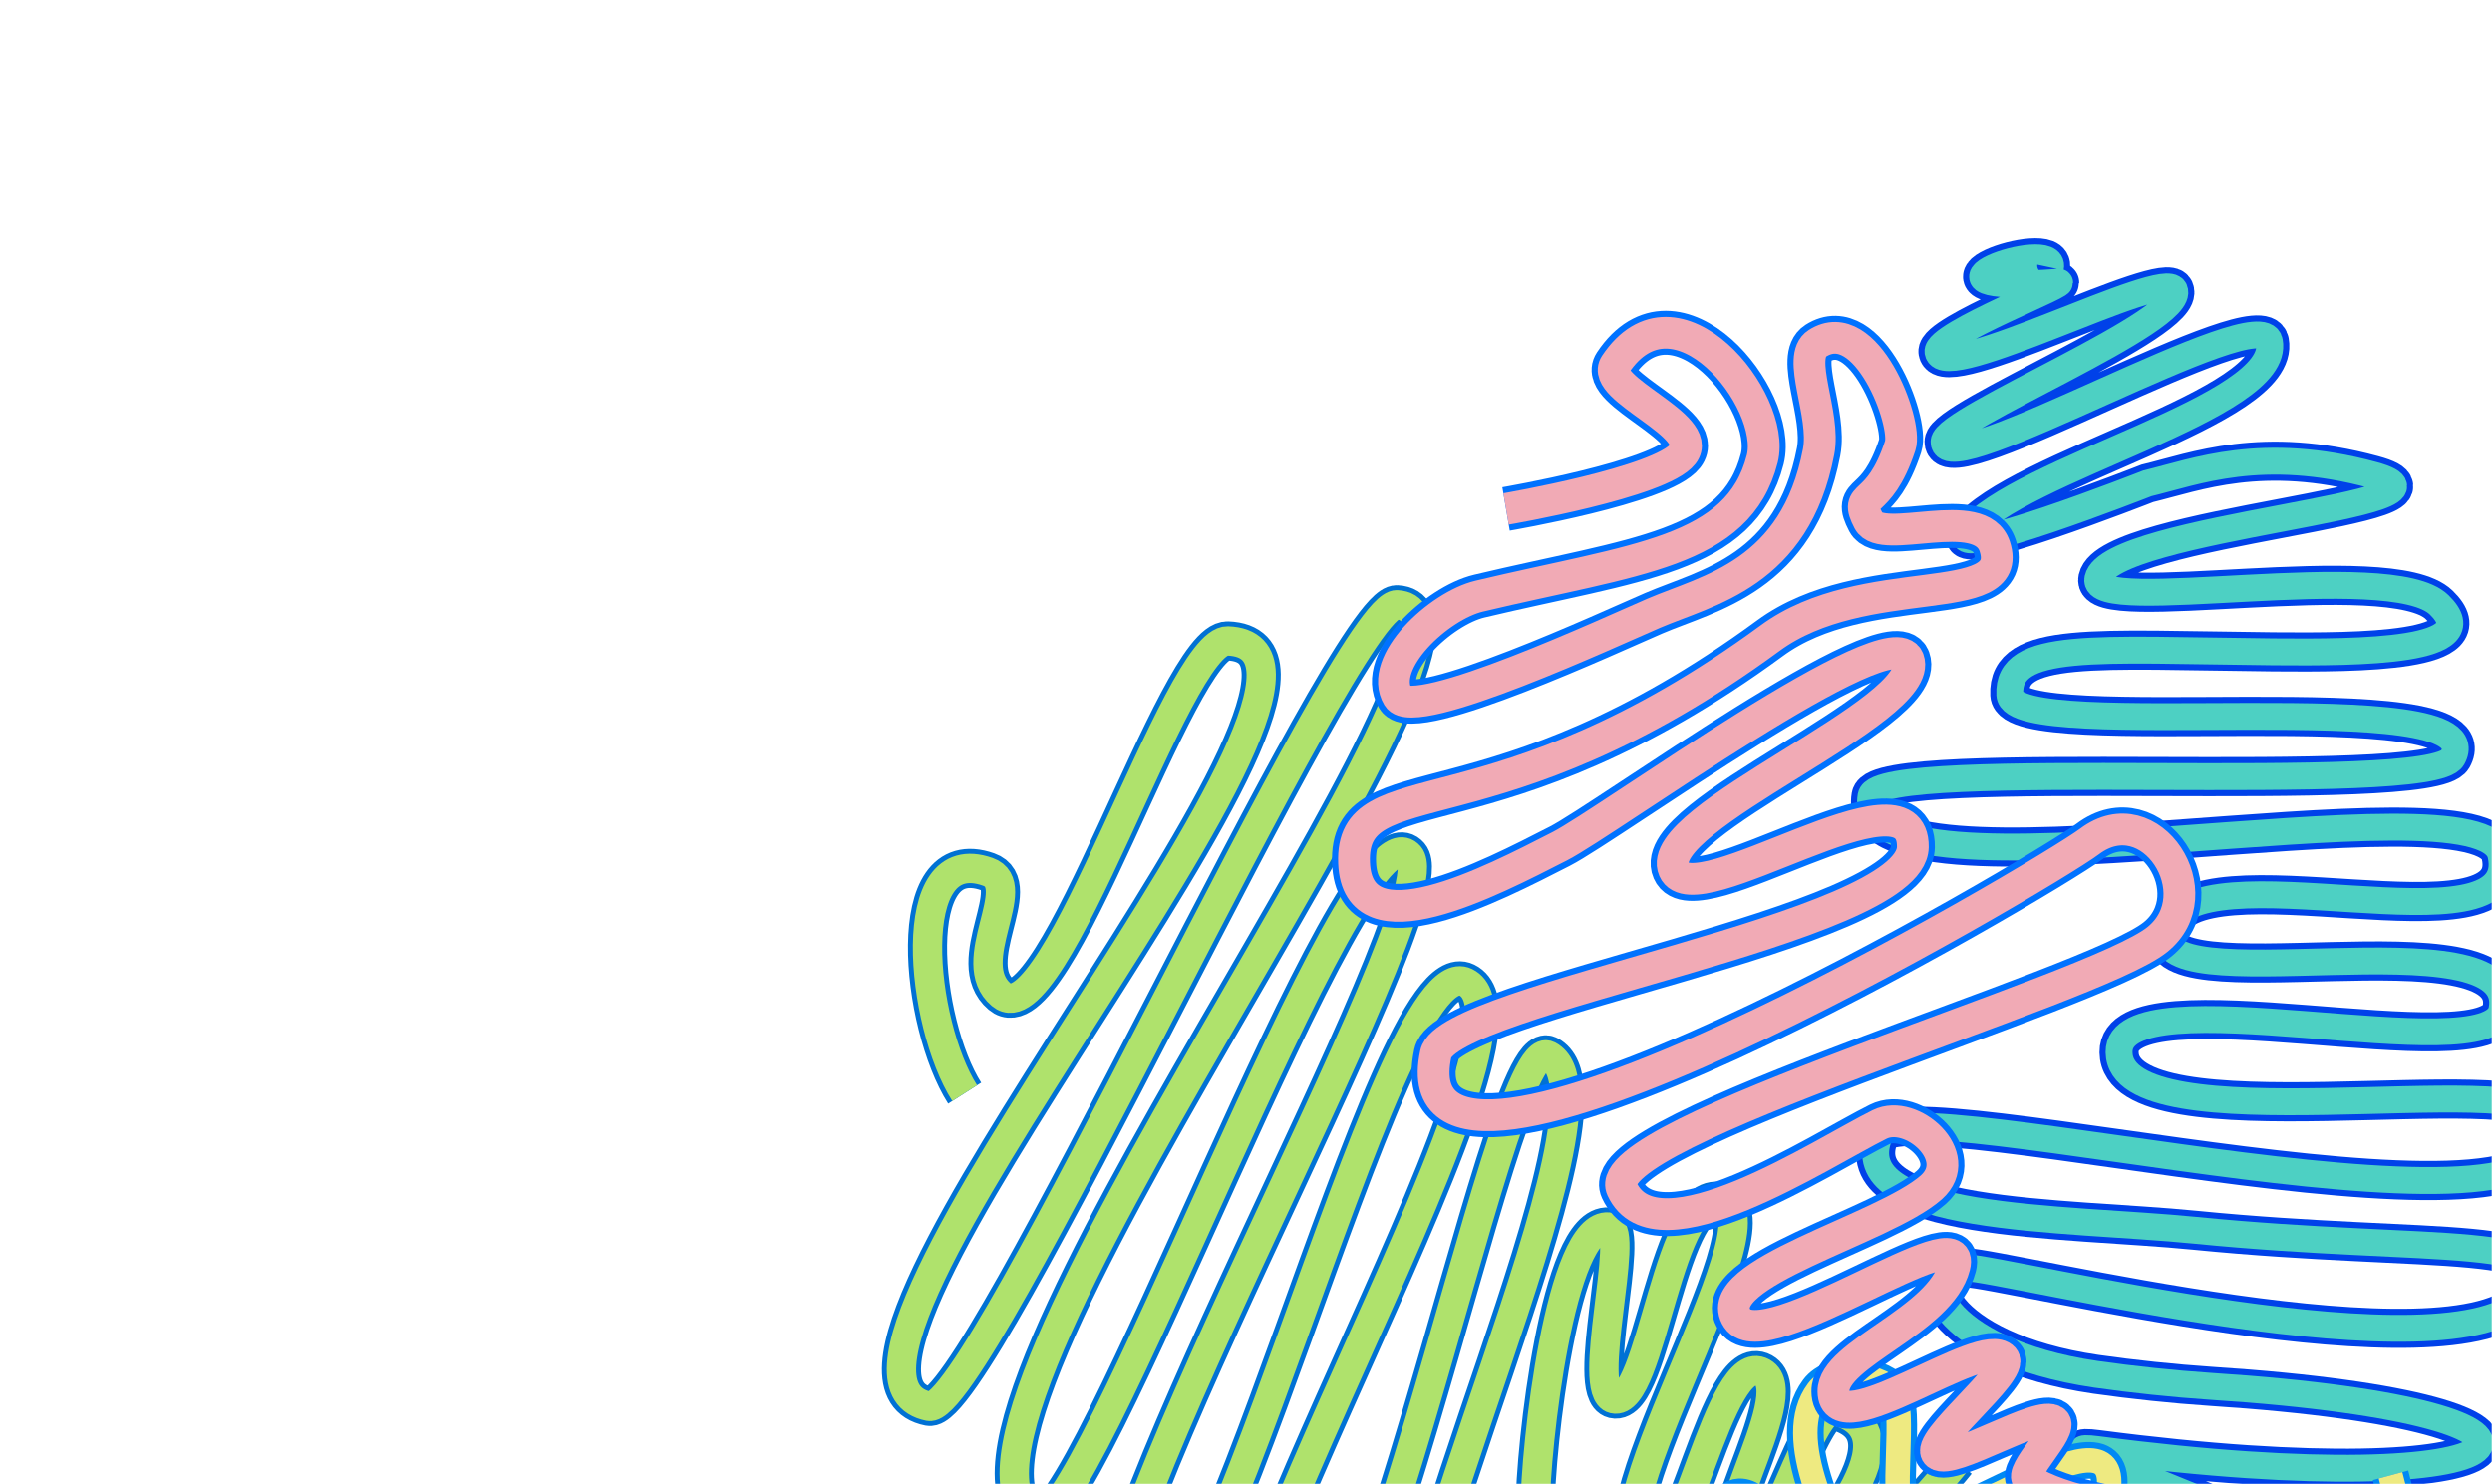 <svg width="1019" height="607" viewBox="0 0 1019 607" fill="none" xmlns="http://www.w3.org/2000/svg">
<mask id="mask0_424_4535" style="mask-type:alpha" maskUnits="userSpaceOnUse" x="0" y="0" width="1019" height="607">
<rect width="1019" height="607" fill="#D9D9D9"/>
</mask>
<g mask="url(#mask0_424_4535)">
<path d="M799.964 597.749C799.964 597.749 755.491 653.763 739.359 645.554C729.106 640.348 789.994 587.124 749.92 576.774C740.816 574.38 723.226 636.85 714.123 636.607C691.043 635.913 736.942 570.346 720.666 561.29C703.027 551.457 687.894 642.902 673.34 637.735C645.094 627.69 727.434 500.48 704.707 491.813C681.98 483.147 675.664 575.786 659.821 572.086C648.136 569.319 666.798 502.621 657.766 501.81C637.982 499.939 627.652 592.327 627.741 617.569C628.072 681.805 597.147 739.201 578.27 700.817C559.393 662.434 667.479 449.615 633.134 431.657C612.269 420.779 554.578 748.589 506.967 721.845C463.731 697.471 638.932 420.999 599.355 401.704C566.516 385.701 491.907 708.747 456.192 679.423C427.65 655.936 593.312 369.728 576.312 349.979C553.716 323.796 443.187 632.129 423.397 621.324C364.458 588.97 627.563 250.197 571.224 247.335C550.438 246.312 400.146 579.081 379.931 575.162C311.615 561.882 577.83 264.835 501.996 262.129C481.21 261.436 431.22 425.176 409.418 406.8C393.425 393.319 419.494 362.02 403.936 356.542C368.879 344.105 376.384 418.644 394.465 447.07" stroke="#0071D4" stroke-width="16" stroke-miterlimit="10"/>
<path d="M799.964 597.749C799.964 597.749 755.491 653.763 739.359 645.555C729.106 640.348 789.994 587.124 749.92 576.774C740.816 574.38 723.226 636.85 714.123 636.607C691.043 635.913 736.943 570.346 720.666 561.29C703.027 551.457 687.894 642.902 673.34 637.735C645.094 627.691 727.434 500.48 704.707 491.813C681.98 483.147 675.664 575.786 659.821 572.086C648.136 569.319 666.798 502.621 657.766 501.81C637.983 499.939 627.652 592.327 627.741 617.569C628.072 681.805 597.147 739.201 578.27 700.817C559.393 662.434 667.479 449.615 633.134 431.657C612.269 420.779 554.578 748.589 506.967 721.845C463.731 697.471 638.932 420.999 599.355 401.704C566.516 385.701 491.907 708.747 456.192 679.423C427.65 655.936 593.312 369.728 576.312 349.979C553.716 323.796 443.187 632.129 423.397 621.324C364.458 588.97 627.563 250.197 571.225 247.335C550.438 246.312 400.146 579.081 379.931 575.162C311.615 561.882 577.83 264.835 501.996 262.129C481.21 261.436 431.22 425.176 409.418 406.8C393.425 393.319 419.494 362.02 403.936 356.542C368.879 344.105 376.384 418.644 394.465 447.07" stroke="#AFE26C" stroke-width="12" stroke-miterlimit="10"/>
<path d="M892.063 638.938C908.849 651.816 940.876 676.339 953.92 650.902C964.94 629.326 820.903 587.965 857.608 592.828C1039.96 616.765 1072.71 577.897 903.845 566.964C888.896 565.97 871.848 564.173 857.059 562.053C792.46 552.646 780.719 518.106 803.878 518.453C819.91 518.749 1003.03 564.99 1032.78 530.449C1055.56 504.043 994.861 512.791 897.738 503.149C843.801 497.776 754.029 499.889 768.513 464.319C777.066 443.37 1065.94 521.034 1041.19 456.797C1033.39 436.66 867.013 468.885 866.5 430.355C866.087 397.472 1018.01 438.722 1023.05 413.056C1031.18 371.966 874.364 412.515 886.499 379.627C896.163 345.077 1032.25 392.178 1022.64 349.541C1014.92 315.035 756.329 375.735 765.096 325.567C767.934 309.052 993.755 326.018 1002.84 309.947C1020.54 278.325 822.896 304.899 821.83 284.115C820.693 262.098 856.405 265.871 929.619 266.589C965.004 266.894 1017.27 266.692 997.386 247.346C977.43 227.911 854.403 252.254 857.842 236.704C862.564 215.006 1015.81 206.573 970.395 194.298C924.914 181.934 897.849 192.919 878.064 197.682C878.064 197.682 794.239 230.674 804.51 217.838C825.488 191.397 933.036 166.9 927.971 139.631C924.672 121.868 794.519 198.684 794.956 180.598C795.151 171.144 894.744 131.067 889.076 118.435C885.027 109.411 794.578 157.276 792.461 143.891C791.367 136.582 849.074 114.843 841.532 115.4C772.57 120.542 841.206 96.332 838.455 109.343" stroke="#0041E9" stroke-width="16" stroke-miterlimit="10"/>
<path d="M892.063 638.938C908.849 651.816 940.876 676.339 953.92 650.902C964.94 629.326 820.903 587.965 857.608 592.828C1039.96 616.765 1072.71 577.897 903.845 566.964C888.896 565.97 871.848 564.173 857.059 562.053C792.46 552.646 780.719 518.106 803.878 518.453C819.909 518.749 1003.03 564.99 1032.78 530.449C1055.56 504.043 994.861 512.791 897.738 503.149C843.801 497.776 754.029 499.889 768.513 464.319C777.066 443.37 1065.94 521.034 1041.19 456.797C1033.39 436.66 867.013 468.885 866.5 430.355C866.087 397.472 1018.01 438.722 1023.05 413.056C1031.18 371.966 874.364 412.515 886.499 379.627C896.163 345.077 1032.25 392.178 1022.64 349.541C1014.92 315.035 756.329 375.736 765.096 325.567C767.934 309.052 993.755 326.018 1002.84 309.948C1020.54 278.325 822.896 304.899 821.83 284.115C820.693 262.098 856.405 265.871 929.619 266.589C965.003 266.894 1017.27 266.692 997.386 247.346C977.43 227.911 854.403 252.254 857.842 236.704C862.564 215.006 1015.81 206.573 970.395 194.298C924.914 181.934 897.849 192.919 878.064 197.682C878.064 197.682 794.239 230.674 804.51 217.838C825.488 191.397 933.036 166.9 927.971 139.631C924.672 121.868 794.519 198.684 794.956 180.598C795.151 171.144 894.744 131.067 889.076 118.435C885.027 109.411 794.578 157.276 792.461 143.891C791.367 136.582 849.074 114.843 841.532 115.4C772.57 120.542 841.206 96.332 838.455 109.343" stroke="#4DD0C3" stroke-width="11" stroke-miterlimit="10"/>
<path d="M977.503 603.366C977.503 603.366 986.387 636.195 982.84 641.967C978.105 649.471 957.947 635.082 944.291 643.4C936.689 648.089 965.646 667.24 960.406 674.681C953.148 685.265 918.671 658.369 910.574 668.377C904.115 676.397 934.051 694.52 927.405 702.412C919.451 711.811 893.446 684.358 880.801 696.2C871.503 704.96 911.932 735.372 888.16 747.646C875.505 754.104 850.828 672.533 837.527 677.134C820.009 683.087 873.211 782.239 855.049 780.535C822.165 777.507 807.368 677.53 803.466 657.03C799.225 635.024 861.179 625.45 862.429 607.634C864.75 573.86 791.228 634.491 778.606 621.309C772.295 614.718 779.958 575.553 773.938 568.737C767.332 561.377 749.333 560.634 743.313 568.813C714.702 607.336 816.811 710.742 795.206 762.84C790.186 774.958 781.888 778.463 771.312 771.493C753.797 760.048 753.278 723.619 743.804 683.454C739.379 664.717 726.143 611.645 711.244 612.179C689.906 613.107 736.065 726.528 723.354 744.265C705.441 769.186 698.139 682.271 688.044 681.997C656.206 681.242 702.177 742.757 672.769 753.854C661.247 758.26 659.419 714.143 648.102 716.851C622.245 723.169 652.315 753.691 636.466 764.608C620.616 775.525 619.861 739.641 612.645 741.766C587.259 749.396 599.222 781.932 606.309 786.792" stroke="#0089F4" stroke-width="15" stroke-miterlimit="10"/>
<path d="M977.503 603.366C977.503 603.366 986.387 636.195 982.84 641.967C978.105 649.471 957.947 635.082 944.291 643.4C936.689 648.089 965.646 667.24 960.406 674.681C953.148 685.265 918.671 658.369 910.574 668.377C904.115 676.397 934.051 694.52 927.405 702.412C919.451 711.811 893.446 684.358 880.801 696.2C871.503 704.96 911.932 735.372 888.16 747.646C875.505 754.104 850.828 672.533 837.527 677.134C820.009 683.087 873.211 782.239 855.049 780.535C822.165 777.507 807.368 677.53 803.466 657.03C799.225 635.024 861.179 625.45 862.429 607.634C864.75 573.86 791.228 634.491 778.606 621.309C772.295 614.718 779.958 575.553 773.938 568.737C767.332 561.377 749.333 560.634 743.313 568.813C714.702 607.336 816.811 710.742 795.206 762.84C790.186 774.958 781.888 778.463 771.312 771.493C753.797 760.048 753.278 723.619 743.804 683.454C739.379 664.717 726.143 611.645 711.244 612.179C689.906 613.107 736.065 726.528 723.354 744.265C705.441 769.186 698.139 682.271 688.044 681.997C656.206 681.242 702.177 742.757 672.769 753.854C661.247 758.26 659.419 714.143 648.102 716.851C622.245 723.169 652.315 753.691 636.466 764.608C620.616 775.525 619.861 739.641 612.645 741.766C587.259 749.396 599.222 781.932 606.309 786.792" stroke="#EEEA81" stroke-width="10" stroke-miterlimit="10"/>
<path d="M946.688 625.747C946.688 625.747 855.941 622.637 829.43 605.148C825.163 602.29 843.994 584.688 840.03 581.319C834.37 576.285 798.136 599.331 792.25 594.72C786.363 590.11 823.96 560.937 819.257 555.506C810.711 545.719 749.853 591.519 749.703 569.059C749.529 553.602 793.491 540.241 799.195 517.834C804.9 495.428 721.598 556.084 710.393 539.249C698.146 520.863 770.273 502.885 789.767 485.56C803.855 472.953 781.642 453.353 768.593 459.859C744.798 471.641 677.235 516.473 663.262 486.246C652.518 463.108 855.977 405.331 882.136 384.254C905.315 365.679 879.528 325.258 854.412 344.14C835.829 358.058 568.896 516.298 587.103 431.003C591.976 408.17 781.669 379.993 782.18 346.411C782.7 311.119 692.873 375.028 684.487 355.704C675.208 334.492 788.086 290.771 780.356 269.688C773.555 251.305 657.872 335.78 637.832 346.061C609.521 360.54 555.075 389.091 553.687 352.882C552.145 313.102 610.996 343.74 723.747 261.03C762.273 232.684 824.294 250.06 815.679 223.506C809.878 205.7 769.597 223.428 764.115 213.089C757.649 200.623 768.175 209.205 777.016 182.25C780.114 172.983 763.134 127.591 743.122 140.395C734.342 146.014 746.635 169.282 743.64 184.729C734.081 234.779 698.519 241.247 676.255 250.798C660.134 257.695 578.063 295.87 571.666 285.028C563.263 270.997 588.353 247.721 604.845 243.809C668.962 228.543 710.791 226.087 720.604 187.662C726.647 163.683 685.179 111.97 660.518 149.055C653.877 159.075 697.183 174.013 688.174 185.674C679.165 197.335 615.833 208.146 615.833 208.146" stroke="#0072FF" stroke-width="18" stroke-miterlimit="10"/>
<path d="M946.688 625.747C946.688 625.747 855.941 622.637 829.43 605.148C825.163 602.29 843.994 584.688 840.03 581.319C834.37 576.285 798.136 599.331 792.25 594.72C786.363 590.11 823.96 560.937 819.257 555.506C810.711 545.719 749.853 591.519 749.703 569.059C749.529 553.602 793.491 540.241 799.195 517.834C804.9 495.428 721.598 556.084 710.393 539.249C698.146 520.863 770.273 502.885 789.767 485.56C803.855 472.953 781.642 453.353 768.593 459.859C744.798 471.641 677.235 516.473 663.262 486.246C652.518 463.108 855.977 405.331 882.136 384.254C905.315 365.679 879.528 325.258 854.412 344.14C835.829 358.058 568.896 516.298 587.103 431.003C591.976 408.17 781.669 379.993 782.18 346.411C782.7 311.119 692.873 375.028 684.487 355.704C675.208 334.492 788.086 290.771 780.356 269.688C773.555 251.305 657.872 335.78 637.832 346.061C609.521 360.54 555.075 389.091 553.687 352.882C552.145 313.102 610.996 343.74 723.747 261.03C762.273 232.684 824.294 250.06 815.679 223.506C809.878 205.7 769.597 223.428 764.115 213.089C757.649 200.623 768.175 209.205 777.016 182.25C780.114 172.983 763.134 127.591 743.122 140.395C734.342 146.014 746.635 169.282 743.64 184.729C734.081 234.779 698.519 241.247 676.255 250.798C660.134 257.695 578.063 295.87 571.666 285.028C563.263 270.997 588.353 247.721 604.845 243.809C668.962 228.543 710.791 226.087 720.604 187.662C726.647 163.683 685.179 111.97 660.518 149.055C653.877 159.075 697.183 174.013 688.174 185.674C679.165 197.335 615.833 208.146 615.833 208.146" stroke="#F1AAB5" stroke-width="13" stroke-miterlimit="10"/>
</g>
</svg>
